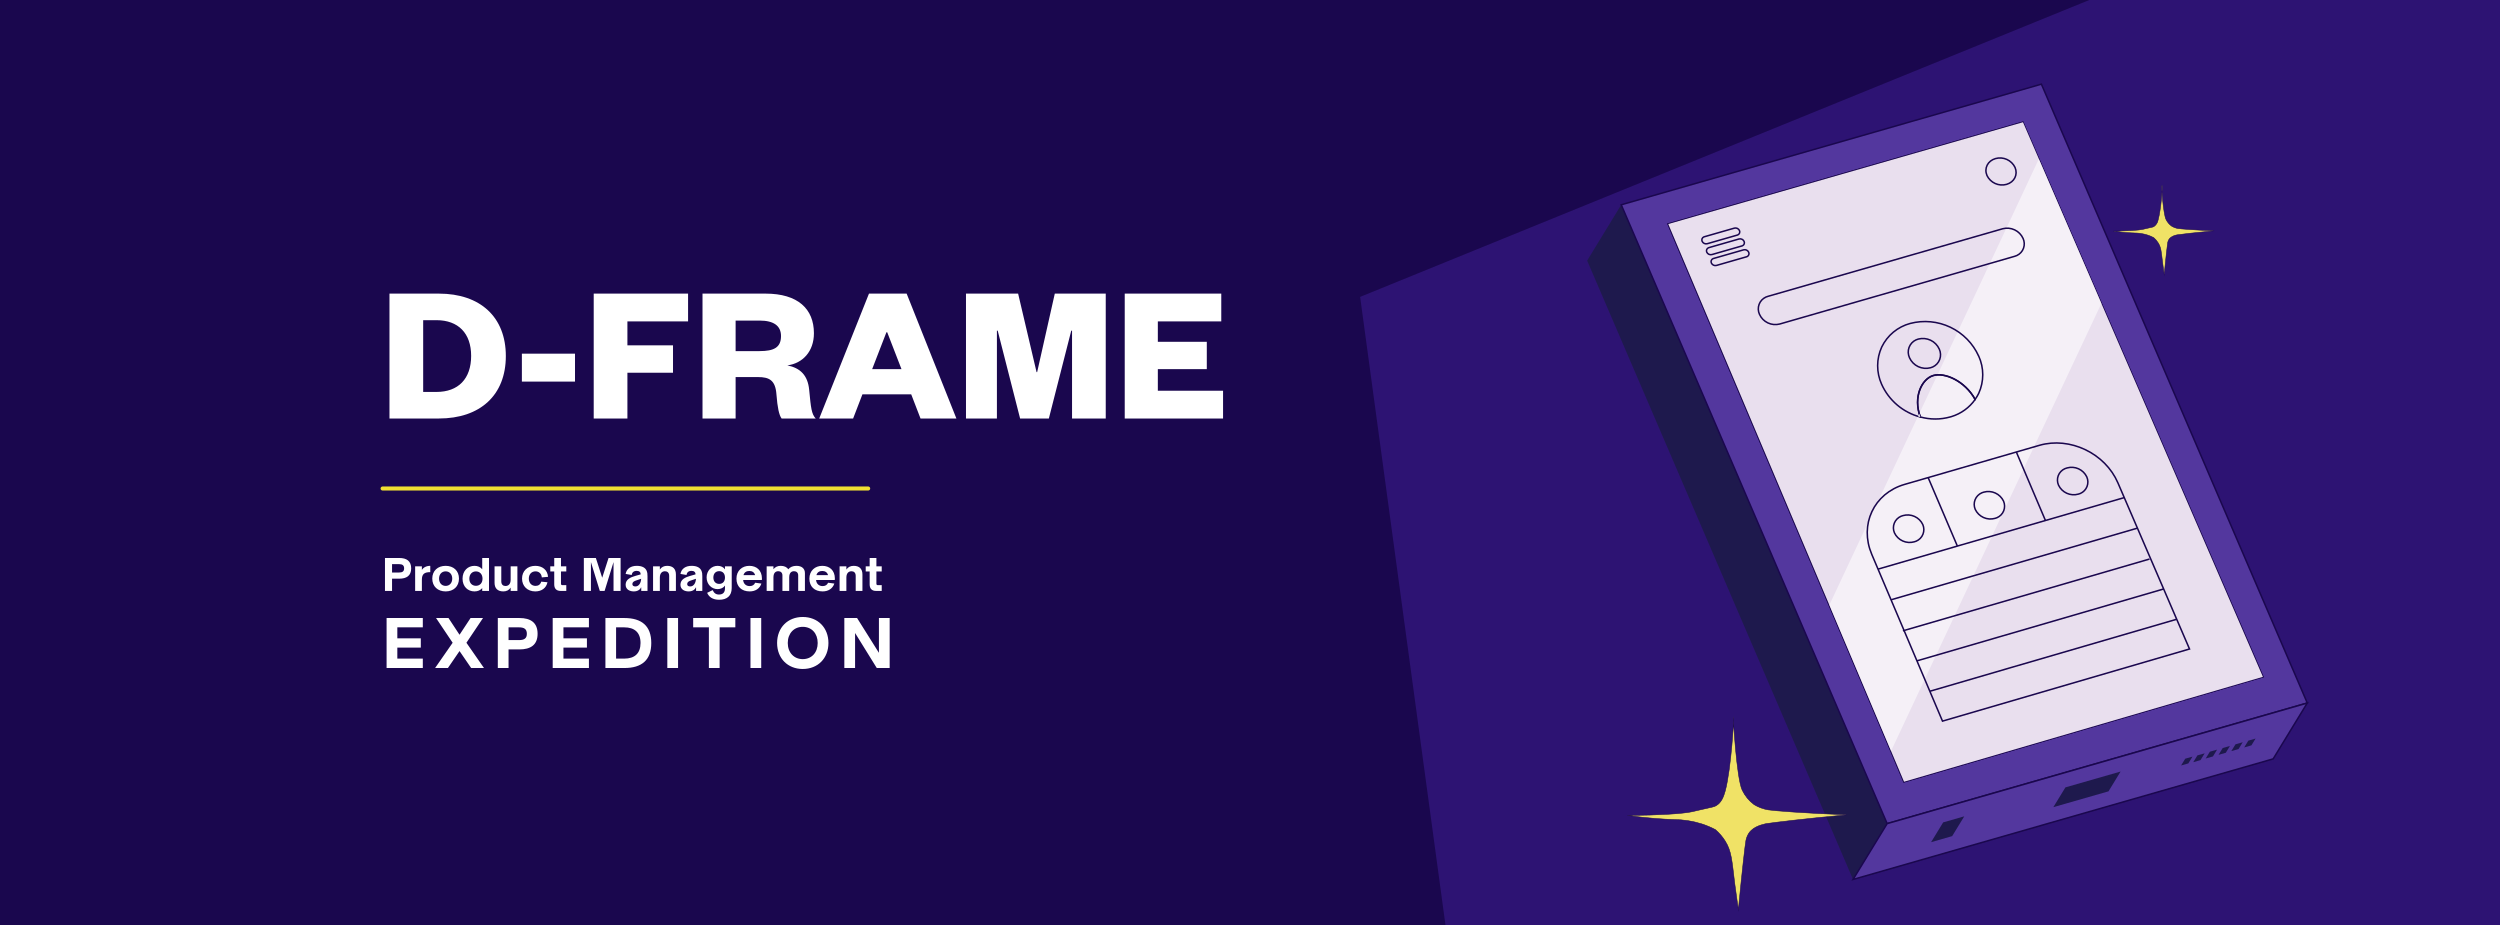 <svg width="454" height="168" viewBox="0 0 454 168" fill="none" xmlns="http://www.w3.org/2000/svg">
<rect x="0" y="0" width="454" height="168" fill="#808080" stroke="none"/>
<g clip-path="url(#clip0_1380_7164)">
<rect width="454" height="168" fill="#1A074E"/>
<path d="M571 -78L1001 -28.526V182.5H368.91L262.5 168L247 53.914L571 -78Z" fill="#2D1373"/>
<path d="M342.707 149.569H342.704L336.512 159.71L333.314 152.263L288.225 47.329L294.417 37.184L342.707 149.569Z" fill="#1E194D"/>
<path d="M370.719 15.283L294.417 37.188L342.708 149.569L419 127.665L370.719 15.283ZM345.765 141.965C331.491 108.206 317.215 74.446 302.937 40.686L367.342 22.208C381.862 55.772 396.383 89.337 410.905 122.901L345.765 141.965Z" fill="#53379E" stroke="#1A074E" stroke-width="0.281" stroke-miterlimit="10"/>
<path d="M410.941 122.901L345.764 141.965C331.491 108.206 317.215 74.446 302.937 40.686L367.342 22.208C381.883 55.772 396.416 89.337 410.941 122.901Z" fill="#E0F1EB" stroke="#1A074E" stroke-width="0.281" stroke-miterlimit="10"/>
<path d="M418.999 127.671L412.807 137.812L336.512 159.71L342.704 149.569H342.707L418.999 127.671Z" fill="#53379E" stroke="#1A074E" stroke-width="0.281" stroke-miterlimit="10"/>
<path d="M385.099 140.111L382.906 143.707L372.885 146.581L375.079 142.988L385.099 140.111Z" fill="#1E194D"/>
<path d="M356.711 148.245L354.534 151.808L354.514 151.841L350.683 152.939L352.876 149.346L356.711 148.245Z" fill="#1E194D"/>
<path d="M398.155 137.401L397.406 138.626L397.4 138.636L396.082 139.016L396.837 137.78L398.155 137.401Z" fill="#1E194D"/>
<path d="M400.367 136.802L399.618 138.025L399.612 138.038L398.294 138.414L399.05 137.178L400.367 136.802Z" fill="#1E194D"/>
<path d="M402.622 136.132L401.877 137.358L401.87 137.368L400.549 137.747L401.305 136.511L402.622 136.132Z" fill="#1E194D"/>
<path d="M404.959 135.465L404.211 136.691L404.204 136.701L402.887 137.08L403.642 135.844V135.841L404.959 135.465Z" fill="#1E194D"/>
<path d="M407.277 134.788L406.529 136.014L406.522 136.024L405.205 136.403L405.96 135.168L407.277 134.788Z" fill="#1E194D"/>
<path d="M409.613 134.121L408.865 135.347L408.858 135.357L407.541 135.736L408.296 134.501L409.613 134.121Z" fill="#1E194D"/>
<path d="M359.082 66.997L344.805 71.083C343.744 71.387 342.61 71.292 341.615 70.816C340.62 70.34 339.833 69.516 339.404 68.501C337.571 64.17 335.739 59.837 333.908 55.502C333.441 54.401 333.431 53.16 333.879 52.052C334.327 50.943 335.197 50.058 336.298 49.591C336.467 49.519 336.641 49.458 336.818 49.408L350.993 45.341C352.048 45.039 353.176 45.131 354.167 45.599C355.159 46.068 355.946 46.882 356.381 47.888C358.238 52.21 360.104 56.532 361.978 60.854C362.453 61.952 362.473 63.194 362.032 64.306C361.592 65.419 360.729 66.311 359.631 66.787C359.452 66.868 359.269 66.938 359.082 66.997V66.997Z" fill="#E0F1EB" stroke="#1A074E" stroke-width="0.281" stroke-miterlimit="10"/>
<path d="M383.754 41.971C386.425 41.951 388.429 41.814 389.155 41.644L389.907 41.47C390.859 41.255 390.979 41.245 391.149 41.144C391.354 41 391.528 40.817 391.661 40.605C391.794 40.394 391.884 40.158 391.924 39.911C392.425 38.09 392.794 33.667 392.621 33.667C392.447 33.667 392.872 38.835 393.337 39.826C393.566 40.307 393.909 40.724 394.337 41.042V41.042C394.695 41.268 395.094 41.422 395.511 41.496C395.988 41.575 398.558 41.778 402.088 41.912C398.613 42.239 396.073 42.539 395.367 42.647C394.9 42.723 394.46 42.919 394.092 43.216C394.016 43.287 393.949 43.367 393.892 43.455C393.777 43.636 393.697 43.836 393.654 44.047C393.582 44.41 393.327 46.698 393.02 49.843C392.879 48.898 392.784 48.143 392.725 47.662C392.487 45.701 392.46 44.959 391.924 44.102C391.701 43.748 391.427 43.428 391.11 43.154C390.751 42.964 390.376 42.805 389.989 42.68C389.228 42.438 388.434 42.314 387.635 42.311C386.336 42.271 385.04 42.157 383.754 41.971V41.971Z" fill="#F0E266" stroke="#1A074E" stroke-width="0.093" stroke-miterlimit="10"/>
<path d="M295.529 148.091C301.338 148.045 305.696 147.764 307.279 147.408C307.491 147.362 307.847 147.271 308.913 147.032C310.983 146.564 311.247 146.538 311.617 146.329C312.598 145.786 313.01 144.694 313.301 143.648C314.379 139.676 314.943 130.064 314.811 130.064C314.679 130.064 315.363 141.311 316.374 143.468C316.868 144.517 317.615 145.427 318.548 146.117C319.329 146.594 320.195 146.917 321.098 147.068C322.141 147.238 327.721 147.679 335.404 147.97C327.849 148.663 322.327 149.337 320.787 149.569C320.787 149.569 319.005 149.844 318.012 150.808C317.847 150.962 317.701 151.136 317.577 151.325C317.329 151.72 317.154 152.156 317.06 152.613C316.907 153.407 316.341 158.373 315.687 165.212C315.386 163.159 315.177 161.512 315.033 160.472C314.513 156.222 314.455 154.587 313.291 152.727C312.806 151.956 312.21 151.261 311.522 150.664C310.738 150.252 309.921 149.907 309.08 149.631C307.427 149.106 305.704 148.836 303.97 148.83C302.061 148.768 299.315 148.588 295.529 148.091Z" fill="#F0E266" stroke="#1A074E" stroke-width="0.093" stroke-miterlimit="10"/>
<path d="M410.94 122.911L345.777 141.964L302.959 40.686L367.374 22.195L410.94 122.911Z" fill="#E9DFEE"/>
<path opacity="0.54" d="M381.609 55.097L369.362 81.156L367.476 85.164L361.761 97.339L358.361 104.574L354.954 111.825L351.58 119.001L349.534 123.356L343.417 136.377L332.21 109.87L339.311 94.753L340.965 91.232L348.308 75.598C348.445 75.644 348.586 75.683 348.726 75.722C348.651 75.52 348.589 75.32 348.533 75.121L351.845 68.079L355.549 60.193L361.352 47.842L364.367 41.428L370.251 28.87L381.609 55.097Z" fill="white"/>
<path d="M365.857 46.547L323.206 58.84C322.483 59.032 321.715 58.96 321.04 58.638C320.365 58.316 319.827 57.764 319.521 57.081V57.081C319.391 56.8 319.318 56.496 319.306 56.186C319.294 55.877 319.343 55.568 319.45 55.278C319.557 54.987 319.72 54.72 319.931 54.493C320.141 54.266 320.394 54.082 320.675 53.952C320.804 53.894 320.937 53.847 321.074 53.812L363.699 41.539C364.421 41.351 365.187 41.423 365.862 41.743C366.536 42.064 367.076 42.612 367.387 43.291V43.291C367.65 43.852 367.68 44.495 367.47 45.078C367.259 45.661 366.826 46.137 366.265 46.4C366.134 46.462 365.997 46.512 365.857 46.547V46.547Z" stroke="#1A074E" stroke-width="0.281" stroke-miterlimit="10"/>
<path d="M359.338 64.676C359.818 65.736 360.067 66.886 360.067 68.049C360.067 69.213 359.818 70.363 359.338 71.423C359.151 71.811 358.933 72.183 358.684 72.535C356.788 69.122 353.087 67.588 351.054 68.21C349.02 68.831 347.382 72.061 348.719 75.729C347.178 75.324 345.746 74.578 344.531 73.547C343.316 72.515 342.347 71.224 341.697 69.769C341.22 68.708 340.976 67.556 340.98 66.393C340.983 65.229 341.236 64.08 341.72 63.021C342.223 61.978 342.945 61.055 343.837 60.316C344.729 59.577 345.77 59.039 346.889 58.739C349.33 58.099 351.918 58.345 354.196 59.431C356.473 60.518 358.293 62.376 359.331 64.676H359.338Z" stroke="#1A074E" stroke-width="0.281" stroke-miterlimit="10"/>
<path d="M352.175 63.401C352.31 63.691 352.386 64.004 352.4 64.324C352.414 64.644 352.365 64.963 352.255 65.263C352.146 65.564 351.978 65.84 351.762 66.076C351.545 66.311 351.285 66.502 350.995 66.637C350.862 66.699 350.724 66.748 350.583 66.784C349.833 66.983 349.037 66.909 348.336 66.575C347.636 66.24 347.078 65.668 346.761 64.96C346.626 64.67 346.549 64.356 346.536 64.036C346.522 63.717 346.572 63.397 346.682 63.097C346.792 62.796 346.96 62.52 347.176 62.284C347.393 62.049 347.654 61.858 347.944 61.724C348.077 61.661 348.215 61.612 348.356 61.576C349.106 61.379 349.901 61.453 350.601 61.787C351.3 62.121 351.858 62.693 352.175 63.401V63.401Z" stroke="#1A074E" stroke-width="0.281" stroke-miterlimit="10"/>
<path d="M358.692 72.535C357.644 74.025 356.129 75.123 354.386 75.654L354.157 75.719C352.381 76.216 350.503 76.216 348.727 75.719C347.39 72.051 349.002 68.828 351.061 68.2C353.121 67.572 356.795 69.122 358.692 72.535Z" stroke="#1A074E" stroke-width="0.281" stroke-miterlimit="10"/>
<path d="M365.932 30.407C366.491 31.715 365.801 33.075 364.395 33.48C363.707 33.674 362.973 33.619 362.322 33.324C361.671 33.03 361.144 32.516 360.835 31.872C360.279 30.564 360.969 29.204 362.375 28.799C363.062 28.604 363.796 28.659 364.447 28.953C365.098 29.247 365.624 29.762 365.932 30.407V30.407Z" stroke="#1A074E" stroke-width="0.281" stroke-miterlimit="10"/>
<path d="M315.497 42.69L310.03 44.259C309.849 44.307 309.656 44.289 309.487 44.209C309.317 44.128 309.182 43.989 309.105 43.818V43.818C309.073 43.746 309.055 43.67 309.053 43.591C309.05 43.513 309.063 43.435 309.091 43.362C309.118 43.289 309.16 43.222 309.214 43.165C309.267 43.108 309.331 43.062 309.403 43.03L309.498 42.997L314.961 41.428C315.142 41.38 315.335 41.398 315.505 41.479C315.675 41.56 315.811 41.698 315.889 41.869V41.869C315.921 41.941 315.939 42.017 315.942 42.096C315.944 42.174 315.931 42.252 315.904 42.325C315.876 42.398 315.834 42.465 315.781 42.522C315.727 42.579 315.663 42.625 315.591 42.657L315.497 42.69Z" stroke="#1A074E" stroke-width="0.281" stroke-miterlimit="10"/>
<path d="M316.34 44.661L310.874 46.23C310.692 46.279 310.499 46.261 310.329 46.18C310.159 46.099 310.023 45.961 309.946 45.789V45.789C309.913 45.718 309.895 45.641 309.893 45.563C309.89 45.484 309.903 45.407 309.931 45.333C309.959 45.26 310 45.193 310.054 45.136C310.107 45.079 310.172 45.033 310.243 45.001L310.338 44.968L315.804 43.399C315.986 43.351 316.178 43.369 316.348 43.45C316.517 43.531 316.653 43.669 316.729 43.84V43.84C316.795 43.982 316.802 44.144 316.749 44.29C316.695 44.437 316.586 44.556 316.445 44.622C316.411 44.638 316.376 44.651 316.34 44.661Z" stroke="#1A074E" stroke-width="0.281" stroke-miterlimit="10"/>
<path d="M317.17 46.633L311.701 48.205C311.52 48.251 311.328 48.232 311.16 48.151C310.992 48.069 310.858 47.931 310.782 47.761V47.761C310.717 47.618 310.71 47.455 310.765 47.308C310.82 47.161 310.93 47.041 311.073 46.976C311.105 46.961 311.139 46.948 311.174 46.94L316.64 45.371C316.822 45.322 317.015 45.34 317.184 45.421C317.354 45.502 317.489 45.641 317.566 45.812C317.631 45.953 317.638 46.115 317.585 46.261C317.532 46.408 317.423 46.527 317.281 46.593C317.245 46.61 317.208 46.623 317.17 46.633V46.633Z" stroke="#1A074E" stroke-width="0.281" stroke-miterlimit="10"/>
<path d="M397.615 117.857L352.757 130.954L339.912 100.67C337.623 95.269 340.291 89.587 345.872 87.969L370.342 80.875C375.9 79.263 382.295 82.31 384.613 87.691L397.615 117.857Z" stroke="#1A074E" stroke-width="0.281" stroke-miterlimit="10"/>
<path d="M341.046 103.354L355.748 99.081L385.763 90.362" fill="#F0E266"/>
<path d="M341.046 103.354L355.748 99.081L385.763 90.362" stroke="#1A074E" stroke-width="0.281" stroke-miterlimit="10"/>
<path d="M343.417 108.919L358.129 104.639L388.16 95.907" fill="#F0E266"/>
<path d="M343.417 108.919L358.129 104.639L388.16 95.907" stroke="#1A074E" stroke-width="0.281" stroke-miterlimit="10"/>
<path d="M345.573 114.555L360.295 110.269L390.349 101.52" fill="#F0E266"/>
<path d="M345.573 114.555L360.295 110.269L390.349 101.52" stroke="#1A074E" stroke-width="0.281" stroke-miterlimit="10"/>
<path d="M348.122 120.008L362.853 115.716L392.924 106.954" fill="#F0E266"/>
<path d="M348.122 120.008L362.853 115.716L392.924 106.954" stroke="#1A074E" stroke-width="0.281" stroke-miterlimit="10"/>
<path d="M350.464 125.53L365.202 121.227L395.293 112.453" fill="#F0E266"/>
<path d="M350.464 125.53L365.202 121.227L395.293 112.453" stroke="#1A074E" stroke-width="0.281" stroke-miterlimit="10"/>
<path d="M350.151 86.73L355.457 99.166" stroke="#1A074E" stroke-width="0.281" stroke-miterlimit="10"/>
<path d="M366.167 82.088L371.447 94.511Z" fill="#F0E266"/>
<path d="M366.167 82.088L371.447 94.511" stroke="#1A074E" stroke-width="0.281" stroke-miterlimit="10"/>
<path d="M349.183 95.266C349.302 95.543 349.366 95.839 349.37 96.14C349.374 96.44 349.319 96.739 349.208 97.018C349.097 97.297 348.932 97.552 348.722 97.768C348.513 97.983 348.263 98.155 347.987 98.274C347.869 98.324 347.748 98.365 347.624 98.395C346.928 98.595 346.184 98.54 345.525 98.24C344.866 97.941 344.335 97.416 344.028 96.76C343.909 96.484 343.845 96.188 343.841 95.887C343.837 95.587 343.892 95.288 344.003 95.009C344.114 94.73 344.279 94.475 344.489 94.259C344.698 94.044 344.948 93.872 345.224 93.753C345.342 93.703 345.463 93.662 345.587 93.632C346.283 93.432 347.027 93.487 347.686 93.787C348.346 94.086 348.876 94.611 349.183 95.266V95.266Z" stroke="#1A074E" stroke-width="0.281" stroke-miterlimit="10"/>
<path d="M363.846 91.01C363.965 91.286 364.029 91.582 364.033 91.883C364.037 92.184 363.982 92.482 363.871 92.761C363.76 93.041 363.595 93.295 363.385 93.511C363.176 93.726 362.926 93.898 362.65 94.017C362.536 94.066 362.417 94.106 362.297 94.135C361.601 94.333 360.857 94.277 360.199 93.978C359.54 93.678 359.009 93.155 358.701 92.5C358.582 92.224 358.518 91.927 358.514 91.626C358.51 91.326 358.566 91.027 358.677 90.748C358.788 90.469 358.954 90.214 359.164 89.999C359.374 89.783 359.624 89.611 359.9 89.493C360.015 89.444 360.133 89.404 360.253 89.375C360.949 89.177 361.692 89.233 362.35 89.533C363.008 89.832 363.538 90.356 363.846 91.01V91.01Z" stroke="#1A074E" stroke-width="0.281" stroke-miterlimit="10"/>
<path d="M378.965 86.612C379.208 87.163 379.223 87.787 379.006 88.348C378.789 88.909 378.358 89.36 377.808 89.604C377.683 89.659 377.554 89.702 377.422 89.734C376.726 89.932 375.983 89.876 375.325 89.576C374.666 89.277 374.135 88.754 373.826 88.1C373.705 87.828 373.639 87.536 373.632 87.239C373.624 86.942 373.675 86.646 373.782 86.369C373.889 86.091 374.05 85.838 374.255 85.623C374.46 85.408 374.705 85.235 374.977 85.115C375.103 85.057 375.234 85.012 375.369 84.981C376.065 84.783 376.808 84.838 377.466 85.137C378.125 85.436 378.656 85.959 378.965 86.612V86.612Z" stroke="#1A074E" stroke-width="0.281" stroke-miterlimit="10"/>
<path d="M348.727 75.729C348.586 75.69 348.445 75.65 348.308 75.605L348.534 75.127C348.589 75.327 348.651 75.526 348.727 75.729Z" fill="white"/>
<path d="M76.848 71.176V58.144H79.26C83.22 58.144 85.56 60.52 85.56 64.624C85.56 68.8 83.22 71.176 79.26 71.176H76.848ZM70.728 76H79.692C87.216 76 91.86 71.752 91.86 64.66C91.86 57.568 87.216 53.32 79.692 53.32H70.728V76ZM94.773 69.304H104.421V64.228H94.773V69.304ZM113.938 76V67.684H122.218V62.716H113.938V58.36H124.954V53.32H107.818V76H113.938ZM148.132 76C147.376 75.172 147.268 74.164 146.944 70.78C146.692 68.152 145.324 66.82 142.984 66.352C145.756 65.992 147.808 63.832 147.808 60.52C147.808 56.092 144.892 53.32 139.024 53.32H127.576V76H133.588V68.476H137.656C139.708 68.476 140.824 69.052 141.004 71.644C141.184 73.984 141.472 75.388 141.94 76H148.132ZM133.588 63.76V58.216H137.944C140.536 58.216 141.832 59.188 141.832 61.024C141.832 63.112 140.536 63.76 137.944 63.76H133.588ZM157.806 53.32L148.77 76H154.926L156.618 71.608H165.474L167.166 76H173.682L164.646 53.32H157.806ZM160.974 60.34H161.118L163.71 67.036H158.382L160.974 60.34ZM190.471 76L194.539 60.052H194.683V76H200.803V53.32H191.551L188.347 67.576H188.239L184.891 53.32H175.423V76H181.039V60.052H181.183L185.251 76H190.471ZM222.107 70.96H210.263V67.036H219.155V62.068H210.263V58.36H221.783V53.32H204.251V76H222.107V70.96Z" fill="white"/>
<path d="M69.911 101.329V107.312H71.196V105.088H72.491C73.838 105.088 74.671 104.547 74.671 103.217C74.671 101.879 73.838 101.329 72.491 101.329H69.911ZM71.196 103.971V102.446H72.446C73.076 102.446 73.386 102.659 73.386 103.217C73.386 103.758 73.085 103.971 72.446 103.971H71.196ZM76.613 102.845H75.39V107.312H76.613V105.265C76.613 104.237 77.083 103.9 78.138 103.9V102.756C77.429 102.756 76.879 103.058 76.613 103.501V102.845ZM80.93 107.401C82.348 107.401 83.35 106.515 83.35 105.07C83.35 103.643 82.348 102.756 80.93 102.756C79.512 102.756 78.501 103.643 78.501 105.07C78.501 106.515 79.512 107.401 80.93 107.401ZM80.93 106.399C80.212 106.399 79.733 105.859 79.733 105.07C79.733 104.299 80.212 103.758 80.93 103.758C81.648 103.758 82.127 104.299 82.127 105.07C82.127 105.859 81.648 106.399 80.93 106.399ZM87.571 103.377C87.252 102.978 86.755 102.756 86.17 102.756C84.974 102.756 83.998 103.634 83.998 105.088C83.998 106.541 84.974 107.401 86.17 107.401C86.755 107.401 87.252 107.188 87.571 106.798V107.312H88.803V101.329H87.571V103.377ZM86.427 106.382C85.745 106.382 85.231 105.903 85.231 105.088C85.231 104.272 85.745 103.767 86.427 103.767C87.119 103.767 87.624 104.272 87.624 105.088C87.624 105.903 87.119 106.382 86.427 106.382ZM92.736 105.274C92.736 106.125 92.275 106.417 91.796 106.417C91.371 106.417 91.034 106.169 91.034 105.575V102.845H89.811V105.832C89.811 106.816 90.343 107.401 91.406 107.401C91.974 107.401 92.435 107.18 92.736 106.71V107.312H93.959V102.845H92.736V105.274ZM97.213 107.401C98.339 107.401 99.207 106.798 99.42 105.735L98.286 105.628C98.144 106.151 97.754 106.399 97.257 106.399C96.522 106.399 96.034 105.859 96.034 105.07C96.034 104.29 96.522 103.758 97.257 103.758C97.869 103.758 98.339 104.174 98.392 104.857L99.527 104.751C99.42 103.483 98.481 102.756 97.213 102.756C95.786 102.756 94.802 103.696 94.802 105.07C94.802 106.453 95.786 107.401 97.213 107.401ZM102.839 107.312V106.266H102.165C101.961 106.266 101.873 106.187 101.873 105.983V103.784H102.839V102.845H101.873V101.329H100.65V102.845H99.931V103.784H100.65V106.134C100.65 106.905 101.057 107.312 101.82 107.312H102.839ZM109.36 104.919L108.208 101.329H106.027V107.312H107.312V102.074L108.926 107.312H109.794L111.417 102.074V107.312H112.702V101.329H110.512L109.36 104.919ZM117.452 103.705C117.222 103.102 116.619 102.756 115.635 102.756C114.58 102.756 113.782 103.261 113.614 104.228L114.713 104.414C114.775 103.971 115.076 103.669 115.608 103.669C116.078 103.669 116.344 103.873 116.353 104.307L115.413 104.573C114.536 104.822 113.614 105.203 113.614 106.187C113.614 107.082 114.403 107.401 115.094 107.401C115.759 107.401 116.22 107.109 116.406 106.683H116.45V107.312H117.585V104.644C117.585 104.148 117.55 103.944 117.452 103.705ZM115.387 106.497C115.032 106.497 114.837 106.346 114.837 106.063C114.837 105.735 115.094 105.531 115.644 105.371L116.433 105.105C116.388 105.956 115.972 106.497 115.387 106.497ZM121.158 102.756C120.59 102.756 120.129 102.969 119.828 103.43V102.845H118.596V107.312H119.828V104.884C119.828 104.033 120.289 103.74 120.759 103.74C121.184 103.74 121.521 103.988 121.521 104.582V107.312H122.744V104.325C122.744 103.332 122.212 102.756 121.158 102.756ZM127.407 103.705C127.177 103.102 126.574 102.756 125.59 102.756C124.535 102.756 123.737 103.261 123.569 104.228L124.668 104.414C124.73 103.971 125.032 103.669 125.563 103.669C126.033 103.669 126.299 103.873 126.308 104.307L125.368 104.573C124.491 104.822 123.569 105.203 123.569 106.187C123.569 107.082 124.358 107.401 125.049 107.401C125.714 107.401 126.175 107.109 126.361 106.683H126.406V107.312H127.54V104.644C127.54 104.148 127.505 103.944 127.407 103.705ZM125.342 106.497C124.987 106.497 124.792 106.346 124.792 106.063C124.792 105.735 125.049 105.531 125.599 105.371L126.388 105.105C126.344 105.956 125.927 106.497 125.342 106.497ZM131.654 103.394C131.405 103.013 130.927 102.756 130.324 102.756C129.225 102.756 128.32 103.616 128.32 104.857C128.32 106.107 129.225 106.985 130.315 106.985C130.9 106.985 131.405 106.727 131.654 106.337V106.852C131.654 107.49 131.37 107.968 130.563 107.968C130.014 107.968 129.659 107.703 129.42 107.162L128.418 107.658C128.746 108.421 129.429 108.917 130.608 108.917C131.999 108.917 132.877 108.226 132.877 106.789L132.886 102.845H131.654V103.394ZM130.608 106.036C129.969 106.036 129.544 105.584 129.544 104.884C129.544 104.166 129.969 103.722 130.608 103.722C131.246 103.722 131.654 104.166 131.654 104.884C131.654 105.593 131.246 106.036 130.608 106.036ZM138.367 105.043C138.358 103.563 137.392 102.756 136.08 102.756C134.768 102.756 133.74 103.634 133.74 105.079C133.74 106.524 134.68 107.401 136.142 107.401C137.171 107.401 137.977 106.887 138.27 105.974L137.135 105.823C136.967 106.231 136.612 106.435 136.142 106.435C135.504 106.435 135.016 106.045 134.954 105.327H138.35L138.367 105.043ZM136.089 103.687C136.612 103.687 137.011 103.962 137.126 104.449H135.016C135.158 103.935 135.539 103.687 136.089 103.687ZM144.632 102.756C143.994 102.756 143.48 102.978 143.143 103.386C142.895 102.978 142.416 102.756 141.769 102.756C141.21 102.756 140.758 102.978 140.457 103.368V102.845H139.225V107.312H140.457V104.857C140.457 104.015 140.865 103.731 141.334 103.731C141.76 103.731 142.088 103.988 142.088 104.494V107.312H143.32V104.857C143.32 104.006 143.728 103.731 144.198 103.731C144.623 103.731 144.951 103.979 144.951 104.494V107.312H146.174V104.077C146.174 103.253 145.598 102.756 144.632 102.756ZM151.612 105.043C151.603 103.563 150.637 102.756 149.325 102.756C148.013 102.756 146.985 103.634 146.985 105.079C146.985 106.524 147.924 107.401 149.387 107.401C150.415 107.401 151.222 106.887 151.515 105.974L150.38 105.823C150.211 106.231 149.857 106.435 149.387 106.435C148.749 106.435 148.261 106.045 148.199 105.327H151.594L151.612 105.043ZM149.334 103.687C149.857 103.687 150.256 103.962 150.371 104.449H148.261C148.403 103.935 148.784 103.687 149.334 103.687ZM155.031 102.756C154.464 102.756 154.003 102.969 153.702 103.43V102.845H152.469V107.312H153.702V104.884C153.702 104.033 154.163 103.74 154.632 103.74C155.058 103.74 155.395 103.988 155.395 104.582V107.312H156.618V104.325C156.618 103.332 156.086 102.756 155.031 102.756ZM160.121 107.312V106.266H159.447C159.243 106.266 159.154 106.187 159.154 105.983V103.784H160.121V102.845H159.154V101.329H157.931V102.845H157.213V103.784H157.931V106.134C157.931 106.905 158.339 107.312 159.101 107.312H160.121ZM76.783 112.232H70.205V121.312H76.783V119.604H72.155V117.6H76.419V115.918H72.155V113.927H76.783V112.232ZM84.702 116.725L87.715 112.232H85.455L83.451 115.273L81.447 112.232H79.187L82.2 116.725L79.012 121.312H81.339L83.451 118.232L85.563 121.312H87.89L84.702 116.725ZM90.403 112.232V121.312H92.353V117.936H94.317C96.362 117.936 97.626 117.115 97.626 115.098C97.626 113.066 96.362 112.232 94.317 112.232H90.403ZM92.353 116.241V113.927H94.25C95.205 113.927 95.676 114.25 95.676 115.098C95.676 115.918 95.218 116.241 94.25 116.241H92.353ZM106.948 112.232H100.37V121.312H106.948V119.604H102.321V117.6H106.585V115.918H102.321V113.927H106.948V112.232ZM113.374 121.312C116.549 121.312 118.271 119.873 118.271 116.766C118.271 113.699 116.562 112.232 113.374 112.232H109.944V121.312H113.374ZM111.881 113.927H113.361C115.217 113.927 116.32 114.842 116.32 116.766C116.32 118.662 115.257 119.604 113.361 119.604H111.881V113.927ZM123.136 121.312V112.232H121.185V121.312H123.136ZM125.881 112.232V113.927H128.733V121.312H130.684V113.927H133.536V112.232H125.881ZM138.237 121.312V112.232H136.286V121.312H138.237ZM145.776 121.487C148.507 121.487 150.444 119.564 150.444 116.766C150.444 113.968 148.507 112.044 145.776 112.044C143.059 112.044 141.121 113.968 141.121 116.766C141.121 119.564 143.059 121.487 145.776 121.487ZM145.776 119.698C144.202 119.698 143.059 118.528 143.059 116.766C143.059 115.004 144.202 113.833 145.776 113.833C147.377 113.833 148.493 115.004 148.493 116.766C148.493 118.528 147.377 119.698 145.776 119.698ZM159.613 118.555L155.645 112.232H153.331V121.312H155.282V114.95L159.223 121.312H161.564V112.232H159.613V118.555Z" fill="white"/>
<line x1="157.659" y1="88.712" x2="69.479" y2="88.712" stroke="#F0DF31" stroke-width="0.737" stroke-linecap="round"/>
</g>
<defs>
<clipPath id="clip0_1380_7164">
<rect width="454" height="168" fill="white"/>
</clipPath>
</defs>
</svg>

